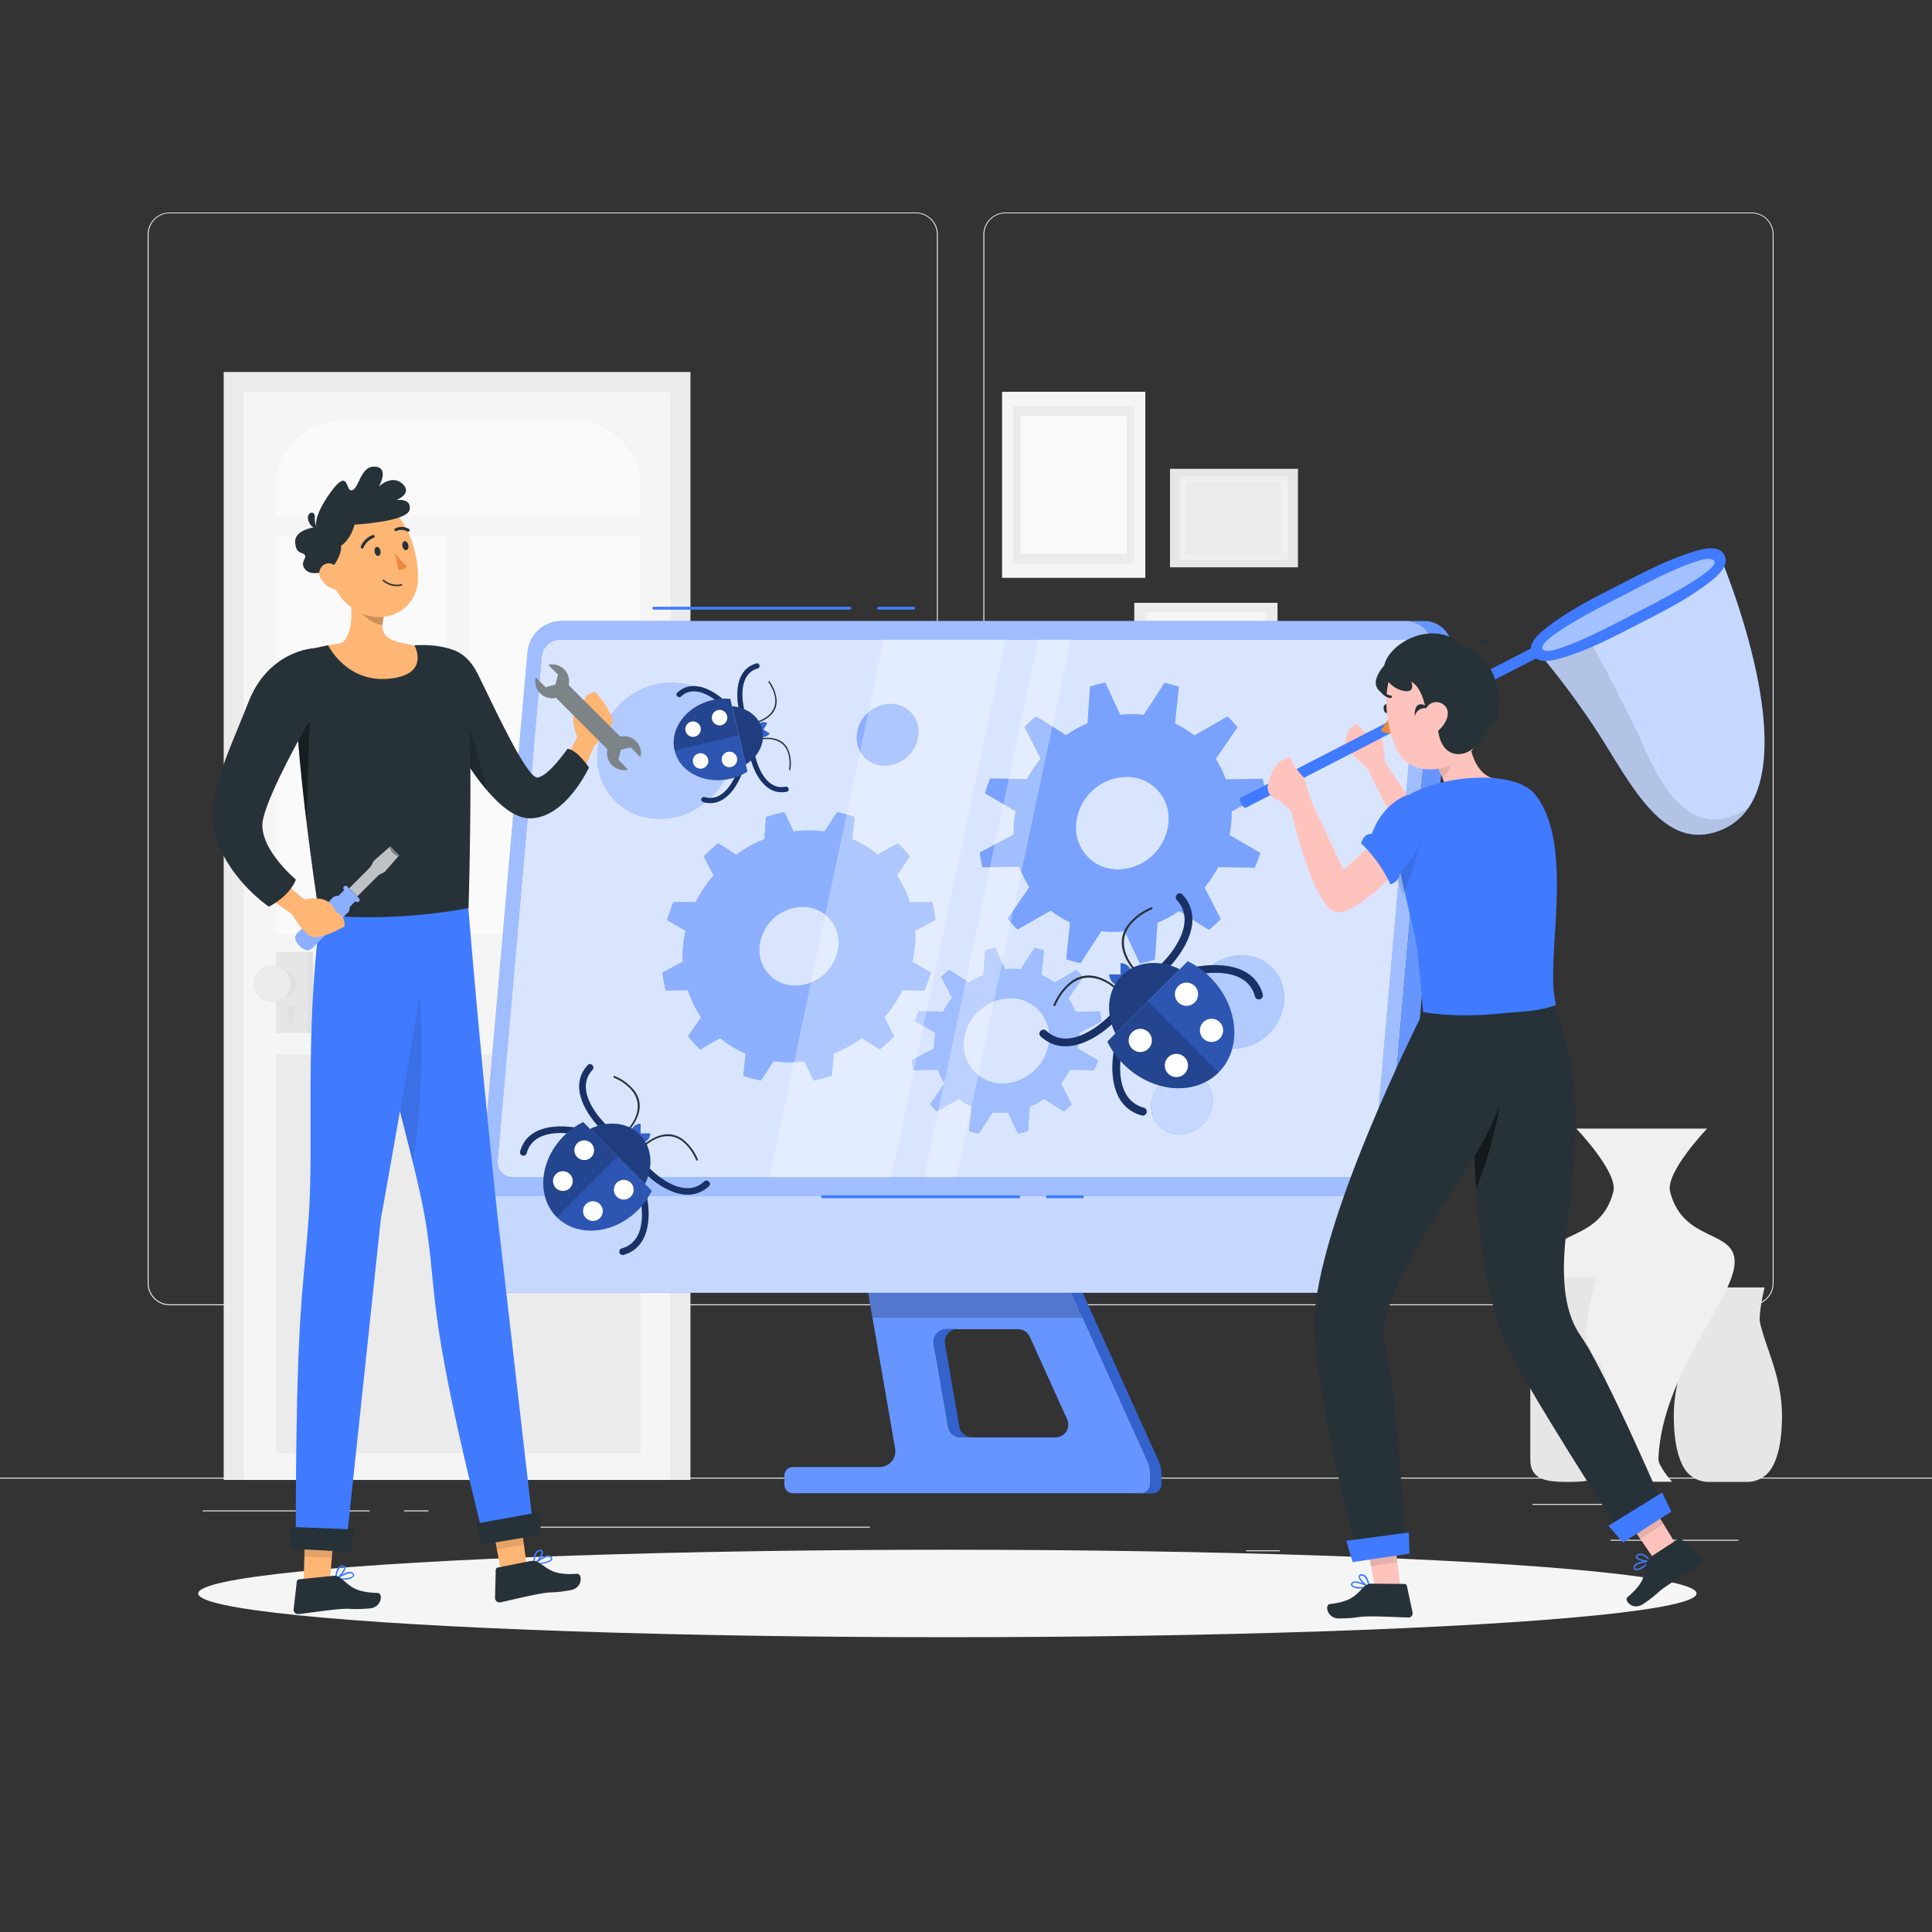 <svg xmlns="http://www.w3.org/2000/svg" viewBox="0 0 500 500"><rect x="0" y="0" width="500" height="500" fill="#333333" stroke="none"/><g id="freepik--background-complete--inject-20"><rect x="416.78" y="398.49" width="33.12" height="0.25" style="fill:#ebebeb"></rect><rect x="322.53" y="401.21" width="8.69" height="0.25" style="fill:#ebebeb"></rect><rect x="396.59" y="389.21" width="19.19" height="0.25" style="fill:#ebebeb"></rect><rect x="52.46" y="390.89" width="43.19" height="0.25" style="fill:#ebebeb"></rect><rect x="104.56" y="390.89" width="6.33" height="0.25" style="fill:#ebebeb"></rect><rect x="131.47" y="395.11" width="93.68" height="0.25" style="fill:#ebebeb"></rect><path d="M237,337.8H43.92a5.71,5.71,0,0,1-5.71-5.71V60.66A5.71,5.71,0,0,1,43.92,55H237a5.71,5.71,0,0,1,5.71,5.71V332.09A5.71,5.71,0,0,1,237,337.8ZM43.92,55.2a5.47,5.47,0,0,0-5.46,5.46V332.09a5.47,5.47,0,0,0,5.46,5.46H237a5.47,5.47,0,0,0,5.46-5.46V60.66A5.47,5.47,0,0,0,237,55.2Z" style="fill:#ebebeb"></path><path d="M453.31,337.8H260.21a5.72,5.72,0,0,1-5.71-5.71V60.66A5.72,5.72,0,0,1,260.21,55h193.1A5.71,5.71,0,0,1,459,60.66V332.09A5.71,5.71,0,0,1,453.31,337.8ZM260.21,55.2a5.47,5.47,0,0,0-5.46,5.46V332.09a5.47,5.47,0,0,0,5.46,5.46h193.1a5.47,5.47,0,0,0,5.46-5.46V60.66a5.47,5.47,0,0,0-5.46-5.46Z" style="fill:#ebebeb"></path><rect y="382.4" width="500" height="0.25" style="fill:#ebebeb"></rect><rect x="57.89" y="96.27" width="120.8" height="286.73" style="fill:#ebebeb"></rect><rect x="63.02" y="101.47" width="110.53" height="281.54" style="fill:#f5f5f5"></rect><rect x="71.39" y="138.61" width="44.31" height="103.11" style="fill:#fafafa"></rect><rect x="121.47" y="138.61" width="44.31" height="103.11" style="fill:#fafafa"></rect><rect x="71.39" y="272.9" width="94.39" height="103.11" style="fill:#ebebeb"></rect><path d="M88.67,108.94H148.5a17.28,17.28,0,0,1,17.28,17.28v7.05a0,0,0,0,1,0,0H71.39a0,0,0,0,1,0,0v-7.05A17.28,17.28,0,0,1,88.67,108.94Z" style="fill:#fafafa"></path><rect x="71.39" y="246.36" width="8.06" height="21" style="fill:#e6e6e6"></rect><rect x="79.44" y="246.36" width="1.58" height="21" transform="translate(160.47 513.72) rotate(180)" style="fill:#e0e0e0"></rect><path d="M76.78,254.61a3.4,3.4,0,1,1-3.4-3.4A3.4,3.4,0,0,1,76.78,254.61Z" style="fill:#e0e0e0"></path><rect x="74.38" y="260.48" width="1.75" height="4.25" style="fill:#e0e0e0"></rect><circle cx="70.39" cy="254.61" r="4.75" style="fill:#ebebeb"></circle><rect x="259.34" y="101.39" width="37.07" height="48.15" style="fill:#f5f5f5"></rect><rect x="262.19" y="105.09" width="31.36" height="40.75" style="fill:#ebebeb"></rect><rect x="264.15" y="107.64" width="27.44" height="35.65" style="fill:#fafafa"></rect><rect x="293.55" y="156.01" width="37.07" height="31.59" style="fill:#ebebeb"></rect><rect x="296.41" y="158.44" width="31.36" height="26.73" style="fill:#f5f5f5"></rect><rect x="298.37" y="160.11" width="27.44" height="23.39" style="fill:#fafafa"></rect><rect x="306.61" y="117.52" width="25.49" height="33.12" transform="translate(453.43 -185.28) rotate(90)" style="fill:#e6e6e6"></rect><rect x="308.57" y="120.06" width="21.57" height="28.02" transform="translate(453.43 -185.28) rotate(90)" style="fill:#f0f0f0"></rect><rect x="309.92" y="121.82" width="18.87" height="24.51" transform="translate(453.43 -185.28) rotate(90)" style="fill:#ebebeb"></rect><path d="M433.18,366.28c0,6.76,1.06,11.14,2.84,13.94a7.4,7.4,0,0,0,6.26,3.3h9.79a7.38,7.38,0,0,0,6.26-3.3c1.79-2.8,2.85-7.18,2.85-13.94,0-9.8-4.28-17.65-5.67-23.92-.51-2.26,1.17-9.18,1.17-9.18h-19s1.67,6.92,1.17,9.18C437.45,348.63,433.18,356.48,433.18,366.28Z" style="fill:#e6e6e6"></path><path d="M400.82,326.6c0-8.51,13.35-5,16.71-18.19,1.28-5-9.58-16.33-9.58-16.33H441.8s-10.86,11.33-9.58,16.33c3.36,13.21,16.71,9.68,16.71,18.19,0,9.38-18.83,28.9-19.74,50.88-.08,2,3.54,6,3.54,6H417s3.62-4.07,3.54-6C419.65,355.5,400.82,336,400.82,326.6Z" style="fill:#f0f0f0"></path><path d="M411.05,348.72c-2-4.13,2.1-18.2,2.1-18.2H398.48s4.07,14.07,2.1,18.2c-1.38,2.92-4.54,4.79-4.54,8.25v20.77c0,5.38,4.4,5.78,9.78,5.78s9.78-.4,9.78-5.78V357C415.6,353.51,412.44,351.64,411.05,348.72Z" style="fill:#e6e6e6"></path></g><g id="freepik--Shadow--inject-20"><ellipse id="freepik--path--inject-20" cx="245.18" cy="412.39" rx="193.89" ry="11.32" style="fill:#f5f5f5"></ellipse></g><g id="freepik--Device--inject-20"><path d="M296.9,378,275,329.45h-51.2l7.86,45.43a4.1,4.1,0,0,1-4,4.8H205.18a2.17,2.17,0,0,0-2.17,2.17v2.42a2.17,2.17,0,0,0,2.17,2.17h90.14a2.36,2.36,0,0,0,2.36-2.36v-2.51A8.78,8.78,0,0,0,296.9,378Zm-23.71-6H248.61a3.28,3.28,0,0,1-3.24-2.73l-3.71-21.43a3.29,3.29,0,0,1,3.25-3.85H263.5a3.3,3.3,0,0,1,3,1.93l9.69,21.43A3.3,3.3,0,0,1,273.19,372Z" style="fill:#407BFF"></path><path d="M296.9,378,275,329.45h-51.2l7.86,45.43a4.1,4.1,0,0,1-4,4.8H205.18a2.17,2.17,0,0,0-2.17,2.17v2.42a2.17,2.17,0,0,0,2.17,2.17h90.14a2.36,2.36,0,0,0,2.36-2.36v-2.51A8.78,8.78,0,0,0,296.9,378Zm-23.71-6H248.61a3.28,3.28,0,0,1-3.24-2.73l-3.71-21.43a3.29,3.29,0,0,1,3.25-3.85H263.5a3.3,3.3,0,0,1,3,1.93l9.69,21.43A3.3,3.3,0,0,1,273.19,372Z" style="fill:#fff;opacity:0.2"></path><path d="M247.8,343.94h-2.89a3.29,3.29,0,0,0-3.25,3.85l3.71,21.43a3.28,3.28,0,0,0,3.24,2.73h2.9a3.28,3.28,0,0,1-3.24-2.73l-3.71-21.43A3.29,3.29,0,0,1,247.8,343.94Z" style="fill:#407BFF"></path><path d="M299.8,378l-21.92-48.51H275L296.9,378a8.78,8.78,0,0,1,.78,3.61v2.51a2.36,2.36,0,0,1-2.36,2.36h2.9a2.36,2.36,0,0,0,2.36-2.36v-2.51A8.78,8.78,0,0,0,299.8,378Z" style="fill:#407BFF"></path><g style="opacity:0.2"><path d="M247.8,343.94h-2.89a3.29,3.29,0,0,0-3.25,3.85l3.71,21.43a3.28,3.28,0,0,0,3.24,2.73h2.9a3.28,3.28,0,0,1-3.24-2.73l-3.71-21.43A3.29,3.29,0,0,1,247.8,343.94Z"></path><path d="M299.8,378l-21.92-48.51H275L296.9,378a8.78,8.78,0,0,1,.78,3.61v2.51a2.36,2.36,0,0,1-2.36,2.36h2.9a2.36,2.36,0,0,0,2.36-2.36v-2.51A8.78,8.78,0,0,0,299.8,378Z"></path></g><polygon points="274.98 329.45 223.78 329.45 225.79 341.04 280.22 341.04 274.98 329.45" style="opacity:0.2"></polygon><path d="M348.43,334.54H130a7.19,7.19,0,0,1-7.28-8l13.8-157.84a8.89,8.89,0,0,1,8.69-8H363.64a7.19,7.19,0,0,1,7.28,8L357.11,326.55A8.88,8.88,0,0,1,348.43,334.54Z" style="fill:#407BFF"></path><path d="M348.43,334.54H130a7.19,7.19,0,0,1-7.28-8l13.8-157.84a8.89,8.89,0,0,1,8.69-8H363.64a7.19,7.19,0,0,1,7.28,8L357.11,326.55A8.88,8.88,0,0,1,348.43,334.54Z" style="fill:#fff;opacity:0.5"></path><path d="M124.2,309.49l-1.49,17.06a7.19,7.19,0,0,0,7.28,8H348.43a8.88,8.88,0,0,0,8.68-8l1.5-17.06Z" style="fill:#407BFF"></path><path d="M124.2,309.49l-1.49,17.06a7.19,7.19,0,0,0,7.28,8H348.43a8.88,8.88,0,0,0,8.68-8l1.5-17.06Z" style="fill:#fff;opacity:0.7"></path><path d="M350.9,304.66H132.75a3.9,3.9,0,0,1-3.95-4.33l11.41-130.45a4.82,4.82,0,0,1,4.71-4.33H363.07a3.9,3.9,0,0,1,3.95,4.33L355.61,300.33A4.82,4.82,0,0,1,350.9,304.66Z" style="fill:#407BFF"></path><path d="M350.9,304.66H132.75a3.9,3.9,0,0,1-3.95-4.33l11.41-130.45a4.82,4.82,0,0,1,4.71-4.33H363.07a3.9,3.9,0,0,1,3.95,4.33L355.61,300.33A4.82,4.82,0,0,1,350.9,304.66Z" style="fill:#fff;opacity:0.8"></path><path d="M368.47,160.73h-4.83a7.19,7.19,0,0,1,7.28,8L357.11,326.55a8.88,8.88,0,0,1-8.68,8h4.83a8.88,8.88,0,0,0,8.68-8l13.81-157.84A7.19,7.19,0,0,0,368.47,160.73Z" style="fill:#407BFF"></path><path d="M368.47,160.73h-4.83a7.19,7.19,0,0,1,7.28,8L357.11,326.55a8.88,8.88,0,0,1-8.68,8h4.83a8.88,8.88,0,0,0,8.68-8l13.81-157.84A7.19,7.19,0,0,0,368.47,160.73Z" style="fill:#fff;opacity:0.2"></path><path d="M236.77,244.89a30,30,0,0,0,.07-4l5.26-2.79a34.17,34.17,0,0,0-.84-4.68l-5.74.1a26.75,26.75,0,0,0-3.41-6.95l3.37-4.92a30.75,30.75,0,0,0-3.13-3.43l-5.17,2.95a26.8,26.8,0,0,0-6.6-4l.6-5.73a32.72,32.72,0,0,0-4.57-1.25l-3.23,5a29,29,0,0,0-4-.27,30,30,0,0,0-4,.27l-2.35-5a37,37,0,0,0-4.79,1.25l-.41,5.73a33.7,33.7,0,0,0-7.3,4l-4.66-2.95a41.75,41.75,0,0,0-3.73,3.43l2.52,4.92a33.52,33.52,0,0,0-4.63,6.95l-5.72-.1a38.23,38.23,0,0,0-1.66,4.68l4.77,2.79a31.29,31.29,0,0,0-.63,4,30.14,30.14,0,0,0-.08,4l-5.25,2.78a32.22,32.22,0,0,0,.84,4.68l5.74-.09a26.75,26.75,0,0,0,3.41,7l-3.38,4.91a30.92,30.92,0,0,0,3.14,3.43l5.17-2.94a26.74,26.74,0,0,0,6.59,4l-.59,5.73a32.72,32.72,0,0,0,4.57,1.25l3.23-5a30.45,30.45,0,0,0,4,.27,31.75,31.75,0,0,0,4-.27l2.35,5a37,37,0,0,0,4.79-1.25l.41-5.73a33.94,33.94,0,0,0,7.3-4l4.65,2.94a39.07,39.07,0,0,0,3.73-3.43l-2.51-4.91a33.52,33.52,0,0,0,4.63-7l5.72.09a37.08,37.08,0,0,0,1.66-4.68l-4.77-2.78A31.45,31.45,0,0,0,236.77,244.89Zm-30.89,10.2a9.19,9.19,0,0,1-9.31-10.2,11.36,11.36,0,0,1,11.09-10.2,9.2,9.2,0,0,1,9.31,10.2A11.35,11.35,0,0,1,205.88,255.09Z" style="fill:#407BFF"></path><path d="M236.77,244.89a30,30,0,0,0,.07-4l5.26-2.79a34.17,34.17,0,0,0-.84-4.68l-5.74.1a26.75,26.75,0,0,0-3.41-6.95l3.37-4.92a30.75,30.75,0,0,0-3.13-3.43l-5.17,2.95a26.8,26.8,0,0,0-6.6-4l.6-5.73a32.72,32.72,0,0,0-4.57-1.25l-3.23,5a29,29,0,0,0-4-.27,30,30,0,0,0-4,.27l-2.35-5a37,37,0,0,0-4.79,1.25l-.41,5.73a33.7,33.7,0,0,0-7.3,4l-4.66-2.95a41.75,41.75,0,0,0-3.73,3.43l2.52,4.92a33.52,33.52,0,0,0-4.63,6.95l-5.72-.1a38.23,38.23,0,0,0-1.66,4.68l4.77,2.79a31.29,31.29,0,0,0-.63,4,30.14,30.14,0,0,0-.08,4l-5.25,2.78a32.22,32.22,0,0,0,.84,4.68l5.74-.09a26.75,26.75,0,0,0,3.41,7l-3.38,4.91a30.92,30.92,0,0,0,3.14,3.43l5.17-2.94a26.74,26.74,0,0,0,6.59,4l-.59,5.73a32.72,32.72,0,0,0,4.57,1.25l3.23-5a30.45,30.45,0,0,0,4,.27,31.75,31.75,0,0,0,4-.27l2.35,5a37,37,0,0,0,4.79-1.25l.41-5.73a33.94,33.94,0,0,0,7.3-4l4.65,2.94a39.07,39.07,0,0,0,3.73-3.43l-2.51-4.91a33.52,33.52,0,0,0,4.63-7l5.72.09a37.08,37.08,0,0,0,1.66-4.68l-4.77-2.78A31.45,31.45,0,0,0,236.77,244.89Zm-30.89,10.2a9.19,9.19,0,0,1-9.31-10.2,11.36,11.36,0,0,1,11.09-10.2,9.2,9.2,0,0,1,9.31,10.2A11.35,11.35,0,0,1,205.88,255.09Z" style="fill:#fff;opacity:0.4"></path><path d="M318.63,213a28.51,28.51,0,0,0,.1-3l8.74-4.63a36.45,36.45,0,0,0-.69-3.83l-9.55.16a25,25,0,0,0-2.6-5.29l5.62-8.18a33.84,33.84,0,0,0-2.56-2.8l-8.6,4.9a25.33,25.33,0,0,0-5-3.06l1-9.53a34.85,34.85,0,0,0-3.74-1L296,185a27.59,27.59,0,0,0-3-.17,28.43,28.43,0,0,0-3.07.17l-3.9-8.33a39.35,39.35,0,0,0-3.91,1l-.68,9.53a31.64,31.64,0,0,0-5.56,3.06l-7.75-4.9c-1.06.89-2.07,1.82-3,2.8l4.18,8.18a32.43,32.43,0,0,0-3.52,5.29l-9.52-.16c-.51,1.25-1,2.52-1.36,3.83l7.93,4.63a30.66,30.66,0,0,0-.43,3,28.78,28.78,0,0,0-.1,3.06l-8.74,4.63a33.86,33.86,0,0,0,.69,3.82l9.54-.15a25.49,25.49,0,0,0,2.6,5.29l-5.62,8.17a34.12,34.12,0,0,0,2.56,2.81l8.6-4.91a24.94,24.94,0,0,0,5,3.06l-1,9.53a32.53,32.53,0,0,0,3.73,1L285,241a27.73,27.73,0,0,0,3,.17,28.28,28.28,0,0,0,3.07-.17l3.91,8.34a37.46,37.46,0,0,0,3.91-1l.68-9.53a31.35,31.35,0,0,0,5.56-3.06l7.74,4.91c1.06-.89,2.08-1.82,3.05-2.81l-4.19-8.17a31.19,31.19,0,0,0,3.52-5.29l9.52.15a38.46,38.46,0,0,0,1.36-3.82l-7.93-4.63A27.83,27.83,0,0,0,318.63,213ZM289.41,225A10.76,10.76,0,0,1,278.52,213a13.29,13.29,0,0,1,13-11.94A10.77,10.77,0,0,1,302.4,213,13.29,13.29,0,0,1,289.41,225Z" style="fill:#407BFF"></path><path d="M318.63,213a28.51,28.51,0,0,0,.1-3l8.74-4.63a36.45,36.45,0,0,0-.69-3.83l-9.55.16a25,25,0,0,0-2.6-5.29l5.62-8.18a33.84,33.84,0,0,0-2.56-2.8l-8.6,4.9a25.33,25.33,0,0,0-5-3.06l1-9.53a34.85,34.85,0,0,0-3.74-1L296,185a27.59,27.59,0,0,0-3-.17,28.43,28.43,0,0,0-3.07.17l-3.9-8.33a39.35,39.35,0,0,0-3.91,1l-.68,9.53a31.64,31.64,0,0,0-5.56,3.06l-7.75-4.9c-1.06.89-2.07,1.82-3,2.8l4.18,8.18a32.43,32.43,0,0,0-3.52,5.29l-9.52-.16c-.51,1.25-1,2.52-1.36,3.83l7.93,4.63a30.66,30.66,0,0,0-.43,3,28.78,28.78,0,0,0-.1,3.06l-8.74,4.63a33.86,33.86,0,0,0,.69,3.82l9.54-.15a25.49,25.49,0,0,0,2.6,5.29l-5.62,8.17a34.12,34.12,0,0,0,2.56,2.81l8.6-4.91a24.94,24.94,0,0,0,5,3.06l-1,9.53a32.53,32.53,0,0,0,3.73,1L285,241a27.73,27.73,0,0,0,3,.17,28.28,28.28,0,0,0,3.07-.17l3.91,8.34a37.46,37.46,0,0,0,3.91-1l.68-9.53a31.35,31.35,0,0,0,5.56-3.06l7.74,4.91c1.06-.89,2.08-1.82,3.05-2.81l-4.19-8.17a31.19,31.19,0,0,0,3.52-5.29l9.52.15a38.46,38.46,0,0,0,1.36-3.82l-7.93-4.63A27.83,27.83,0,0,0,318.63,213ZM289.41,225A10.76,10.76,0,0,1,278.52,213a13.29,13.29,0,0,1,13-11.94A10.77,10.77,0,0,1,302.4,213,13.29,13.29,0,0,1,289.41,225Z" style="fill:#fff;opacity:0.3"></path><path d="M279.2,269.37a20,20,0,0,0,.07-2l5.81-3.08c-.11-.86-.27-1.71-.46-2.54l-6.34.11a17.44,17.44,0,0,0-1.73-3.52l3.73-5.43a21.28,21.28,0,0,0-1.7-1.86l-5.71,3.25a17.11,17.11,0,0,0-3.34-2l.66-6.33a22.66,22.66,0,0,0-2.48-.68l-3.56,5.54a16.86,16.86,0,0,0-2-.11,17.2,17.2,0,0,0-2,.11l-2.59-5.54a25.45,25.45,0,0,0-2.6.68l-.45,6.33a21.43,21.43,0,0,0-3.7,2L245.61,251c-.71.59-1.38,1.21-2,1.86l2.78,5.43a21.26,21.26,0,0,0-2.33,3.52l-6.33-.11c-.34.83-.64,1.68-.9,2.54l5.27,3.08a19.07,19.07,0,0,0-.29,2,19.77,19.77,0,0,0-.07,2l-5.81,3.07a25.36,25.36,0,0,0,.46,2.54l6.35-.1a16.89,16.89,0,0,0,1.72,3.52l-3.73,5.43a23,23,0,0,0,1.7,1.86l5.71-3.26a16.64,16.64,0,0,0,3.34,2l-.66,6.34c.81.26,1.63.49,2.48.68l3.56-5.54a19.23,19.23,0,0,0,2,.11,19.61,19.61,0,0,0,2-.11l2.6,5.54c.88-.19,1.74-.42,2.6-.68l.44-6.34a20.77,20.77,0,0,0,3.7-2l5.14,3.26c.71-.59,1.38-1.21,2-1.86l-2.78-5.43a21.31,21.31,0,0,0,2.34-3.52l6.32.1a23.86,23.86,0,0,0,.9-2.54l-5.27-3.07A19.84,19.84,0,0,0,279.2,269.37Zm-19.68,11.06a10,10,0,0,1-10.09-11.06,12.32,12.32,0,0,1,12-11.06,10,10,0,0,1,10.09,11.06A12.32,12.32,0,0,1,259.52,280.43Z" style="fill:#407BFF"></path><path d="M279.2,269.37a20,20,0,0,0,.07-2l5.81-3.08c-.11-.86-.27-1.71-.46-2.54l-6.34.11a17.44,17.44,0,0,0-1.73-3.52l3.73-5.43a21.28,21.28,0,0,0-1.7-1.86l-5.71,3.25a17.11,17.11,0,0,0-3.34-2l.66-6.33a22.66,22.66,0,0,0-2.48-.68l-3.56,5.54a16.86,16.86,0,0,0-2-.11,17.2,17.2,0,0,0-2,.11l-2.59-5.54a25.45,25.45,0,0,0-2.6.68l-.45,6.33a21.43,21.43,0,0,0-3.7,2L245.61,251c-.71.59-1.38,1.21-2,1.86l2.78,5.43a21.26,21.26,0,0,0-2.33,3.52l-6.33-.11c-.34.83-.64,1.68-.9,2.54l5.27,3.08a19.07,19.07,0,0,0-.29,2,19.77,19.77,0,0,0-.07,2l-5.81,3.07a25.36,25.36,0,0,0,.46,2.54l6.35-.1a16.89,16.89,0,0,0,1.72,3.52l-3.73,5.43a23,23,0,0,0,1.7,1.86l5.71-3.26a16.64,16.64,0,0,0,3.34,2l-.66,6.34c.81.26,1.63.49,2.48.68l3.56-5.54a19.23,19.23,0,0,0,2,.11,19.61,19.61,0,0,0,2-.11l2.6,5.54c.88-.19,1.74-.42,2.6-.68l.44-6.34a20.77,20.77,0,0,0,3.7-2l5.14,3.26c.71-.59,1.38-1.21,2-1.86l-2.78-5.43a21.31,21.31,0,0,0,2.34-3.52l6.32.1a23.86,23.86,0,0,0,.9-2.54l-5.27-3.07A19.84,19.84,0,0,0,279.2,269.37Zm-19.68,11.06a10,10,0,0,1-10.09-11.06,12.32,12.32,0,0,1,12-11.06,10,10,0,0,1,10.09,11.06A12.32,12.32,0,0,1,259.52,280.43Z" style="fill:#fff;opacity:0.5"></path><path d="M237.67,190.16a8.85,8.85,0,0,1-8.65,8,7.17,7.17,0,0,1-7.26-8,8.85,8.85,0,0,1,8.65-8A7.17,7.17,0,0,1,237.67,190.16Z" style="fill:#407BFF"></path><path d="M237.67,190.16a8.85,8.85,0,0,1-8.65,8,7.17,7.17,0,0,1-7.26-8,8.85,8.85,0,0,1,8.65-8A7.17,7.17,0,0,1,237.67,190.16Z" style="fill:#fff;opacity:0.4"></path><path d="M313.85,285.56a8.87,8.87,0,0,1-8.66,8,7.18,7.18,0,0,1-7.26-8,8.85,8.85,0,0,1,8.65-8A7.18,7.18,0,0,1,313.85,285.56Z" style="fill:#407BFF"></path><path d="M313.85,285.56a8.87,8.87,0,0,1-8.66,8,7.18,7.18,0,0,1-7.26-8,8.85,8.85,0,0,1,8.65-8A7.18,7.18,0,0,1,313.85,285.56Z" style="fill:#fff;opacity:0.7"></path><ellipse cx="320.26" cy="259.31" rx="12.61" ry="11.56" transform="translate(-90.4 293.45) rotate(-43.75)" style="fill:#407BFF"></ellipse><ellipse cx="320.26" cy="259.31" rx="12.61" ry="11.56" transform="translate(-90.4 293.45) rotate(-43.75)" style="fill:#fff;opacity:0.6"></ellipse><ellipse cx="172.25" cy="194.31" rx="18.39" ry="16.85" transform="translate(-86.54 173.05) rotate(-43.75)" style="fill:#407BFF"></ellipse><ellipse cx="172.25" cy="194.31" rx="18.39" ry="16.85" transform="translate(-86.54 173.05) rotate(-43.75)" style="fill:#fff;opacity:0.6"></ellipse><g style="opacity:0.3"><polygon points="277.12 165.55 268.73 165.55 239.16 304.67 247.55 304.67 277.12 165.55" style="fill:#fff"></polygon><polygon points="230.68 304.67 260.25 165.55 228.73 165.55 199.16 304.67 230.68 304.67" style="fill:#fff"></polygon></g><path d="M169.17,157.77H220a.38.38,0,0,0,0-.75H169.17a.38.38,0,0,0,0,.75Z" style="fill:#407BFF"></path><path d="M227.34,157.77h9.18a.38.38,0,0,0,0-.75h-9.18a.38.38,0,0,0,0,.75Z" style="fill:#407BFF"></path><path d="M212.83,310.1H263.7a.38.38,0,0,0,0-.75H212.83a.38.38,0,0,0,0,.75Z" style="fill:#407BFF"></path><path d="M271,310.1h9.18a.38.38,0,0,0,0-.75H271a.38.38,0,0,0,0,.75Z" style="fill:#407BFF"></path></g><g id="freepik--Bugs--inject-20"><path d="M287.09,252.19a2.91,2.91,0,1,0,2.91-2.92v2.92Z" style="fill:#407BFF"></path><path d="M287.09,252.19a2.91,2.91,0,1,0,2.91-2.92v2.92Z" style="opacity:0.2"></path><path d="M287.94,262.08c-4.07,4.3-11.79,9.71-17.19,4.67-.95-.88-2.39.55-1.44,1.44,6.35,5.91,15.14.52,20.06-4.68.9-.94-.53-2.38-1.43-1.43Z" style="fill:#407BFF"></path><g style="opacity:0.6"><path d="M287.94,262.08c-4.07,4.3-11.79,9.71-17.19,4.67-.95-.88-2.39.55-1.44,1.44,6.35,5.91,15.14.52,20.06-4.68.9-.94-.53-2.38-1.43-1.43Z"></path></g><path d="M301.33,251.55c5.2-4.92,10.58-13.71,4.67-20.05-.89-1-2.32.48-1.43,1.43,5,5.4-.38,13.12-4.67,17.19-.95.9.48,2.33,1.43,1.43Z" style="fill:#407BFF"></path><g style="opacity:0.6"><path d="M301.33,251.55c5.2-4.92,10.58-13.71,4.67-20.05-.89-1-2.32.48-1.43,1.43,5,5.4-.38,13.12-4.67,17.19-.95.9.48,2.33,1.43,1.43Z"></path></g><path d="M288.82,269.17c-1.79,6.95-1.71,17.2,6.66,19.5a1,1,0,0,0,.51-2c-7.14-2-6.7-11.24-5.21-17a1,1,0,0,0-2-.51Z" style="fill:#407BFF"></path><g style="opacity:0.6"><path d="M288.82,269.17c-1.79,6.95-1.71,17.2,6.66,19.5a1,1,0,0,0,.51-2c-7.14-2-6.7-11.24-5.21-17a1,1,0,0,0-2-.51Z"></path></g><path d="M307.8,252.66c5.79-1.49,15.07-1.93,17,5.21a1,1,0,0,0,2-.51c-2.3-8.36-12.55-8.44-19.5-6.66a1,1,0,0,0,.51,2Z" style="fill:#407BFF"></path><g style="opacity:0.6"><path d="M307.8,252.66c5.79-1.49,15.07-1.93,17,5.21a1,1,0,0,0,2-.51c-2.3-8.36-12.55-8.44-19.5-6.66a1,1,0,0,0,.51,2Z"></path></g><path d="M286.59,269.57a22.05,22.05,0,0,0,4.19,5.83c7.38,7.38,18.39,8.34,24.58,2.15s5.24-17.2-2.14-24.59a22.21,22.21,0,0,0-5.83-4.19Z" style="fill:#407BFF"></path><path d="M286.59,269.57a22.05,22.05,0,0,0,4.19,5.83c7.38,7.38,18.39,8.34,24.58,2.15s5.24-17.2-2.14-24.59a22.21,22.21,0,0,0-5.83-4.19Z" style="opacity:0.3"></path><path d="M288.67,267.49l16.64-16.64c-5.25-2.59-11.24-2.13-15,1.64S286.08,262.24,288.67,267.49Z" style="fill:#407BFF"></path><path d="M288.67,267.49l16.64-16.64c-5.25-2.59-11.24-2.13-15,1.64S286.08,262.24,288.67,267.49Z" style="opacity:0.5"></path><path d="M286.59,269.57a22.05,22.05,0,0,0,4.19,5.83c7.38,7.38,18.39,8.34,24.58,2.15L297,259.17Z" style="opacity:0.2"></path><path d="M273.14,260.25a14.67,14.67,0,0,1,3.2-4.82c3.6-3.57,8-2.86,11.75.07.25.2.61-.15.36-.35-3.46-2.67-7.61-3.92-11.35-1.07a14.7,14.7,0,0,0-4.45,6c-.13.3.37.43.49.13Z" style="fill:#263238"></path><path d="M297.94,234.83a14.63,14.63,0,0,0-6,4.46c-2.85,3.74-1.61,7.88,1.06,11.34.2.26.56-.1.36-.36-2.92-3.78-3.65-8.16-.08-11.74a14.91,14.91,0,0,1,4.82-3.21c.3-.12.18-.61-.12-.49Z" style="fill:#263238"></path><path d="M297.21,267.13a3,3,0,1,1-4.22,0A3,3,0,0,1,297.21,267.13Z" style="fill:#fff"></path><path d="M309.17,255.17a3,3,0,1,1-4.22,0A3,3,0,0,1,309.17,255.17Z" style="fill:#fff"></path><path d="M306.56,273.61a3,3,0,1,1-4.22,0A3,3,0,0,1,306.56,273.61Z" style="fill:#fff"></path><path d="M315.65,264.52a3,3,0,1,1-4.22,0A3,3,0,0,1,315.65,264.52Z" style="fill:#fff"></path><path d="M165.79,290.83a2.49,2.49,0,1,0,2.48,2.49h-2.48Z" style="fill:#407BFF"></path><path d="M165.79,290.83a2.49,2.49,0,1,0,2.48,2.49h-2.48Z" style="opacity:0.2"></path><path d="M157.33,291.56c-3.67-3.48-8.29-10.07-4-14.69.76-.81-.46-2-1.23-1.22-5.05,5.42-.44,12.92,4,17.13.8.77,2-.45,1.22-1.22Z" style="fill:#407BFF"></path><g style="opacity:0.6"><path d="M157.33,291.56c-3.67-3.48-8.29-10.07-4-14.69.76-.81-.46-2-1.23-1.22-5.05,5.42-.44,12.92,4,17.13.8.77,2-.45,1.22-1.22Z"></path></g><path d="M166.33,303c4.2,4.44,11.71,9,17.13,4,.82-.76-.41-2-1.22-1.22-4.62,4.3-11.21-.32-14.69-4-.77-.81-2,.41-1.22,1.22Z" style="fill:#407BFF"></path><g style="opacity:0.6"><path d="M166.33,303c4.2,4.44,11.71,9,17.13,4,.82-.76-.41-2-1.22-1.22-4.62,4.3-11.21-.32-14.69-4-.77-.81-2,.41-1.22,1.22Z"></path></g><path d="M151.28,292.31c-5.94-1.52-14.71-1.46-16.66,5.69a.86.86,0,0,0,1.67.44c1.67-6.1,9.6-5.72,14.55-4.46a.86.86,0,0,0,.44-1.67Z" style="fill:#407BFF"></path><g style="opacity:0.6"><path d="M151.28,292.31c-5.94-1.52-14.71-1.46-16.66,5.69a.86.86,0,0,0,1.67.44c1.67-6.1,9.6-5.72,14.55-4.46a.86.86,0,0,0,.44-1.67Z"></path></g><path d="M165.38,308.53c1.27,4.94,1.65,12.87-4.45,14.55a.86.86,0,0,0,.44,1.67c7.14-2,7.21-10.72,5.69-16.66a.87.87,0,0,0-1.68.44Z" style="fill:#407BFF"></path><g style="opacity:0.6"><path d="M165.38,308.53c1.27,4.94,1.65,12.87-4.45,14.55a.86.86,0,0,0,.44,1.67c7.14-2,7.21-10.72,5.69-16.66a.87.87,0,0,0-1.68.44Z"></path></g><path d="M150.93,290.4a19,19,0,0,0-5,3.59c-6.3,6.3-7.13,15.71-1.83,21s14.69,4.47,21-1.83a18.62,18.62,0,0,0,3.58-5Z" style="fill:#407BFF"></path><path d="M150.93,290.4a19,19,0,0,0-5,3.59c-6.3,6.3-7.13,15.71-1.83,21s14.69,4.47,21-1.83a18.62,18.62,0,0,0,3.58-5Z" style="opacity:0.3"></path><path d="M152.71,292.18l14.22,14.22c2.21-4.49,1.82-9.6-1.4-12.82S157.2,290,152.71,292.18Z" style="fill:#407BFF"></path><path d="M152.71,292.18l14.22,14.22c2.21-4.49,1.82-9.6-1.4-12.82S157.2,290,152.71,292.18Z" style="opacity:0.5"></path><path d="M150.93,290.4a19,19,0,0,0-5,3.59c-6.3,6.3-7.13,15.71-1.83,21l15.7-15.7Z" style="opacity:0.2"></path><path d="M158.9,278.91a12.59,12.59,0,0,1,4.12,2.74c3,3.07,2.43,6.79-.07,10-.17.21.14.52.31.3,2.28-2.95,3.34-6.49.91-9.69a12.67,12.67,0,0,0-5.16-3.81c-.26-.1-.37.32-.11.42Z" style="fill:#263238"></path><path d="M180.62,300.1a12.61,12.61,0,0,0-3.81-5.16c-3.2-2.43-6.74-1.37-9.69.91-.22.17.08.48.3.31,3.24-2.5,7-3.12,10-.07a12.86,12.86,0,0,1,2.74,4.12c.1.26.52.15.42-.11Z" style="fill:#263238"></path><path d="M153,299.48a2.55,2.55,0,1,1,0-3.61A2.57,2.57,0,0,1,153,299.48Z" style="fill:#fff"></path><path d="M163.23,309.7a2.55,2.55,0,1,1,0-3.61A2.55,2.55,0,0,1,163.23,309.7Z" style="fill:#fff"></path><path d="M147.48,307.46a2.55,2.55,0,1,1,0-3.6A2.55,2.55,0,0,1,147.48,307.46Z" style="fill:#fff"></path><path d="M155.25,315.24a2.55,2.55,0,1,1,0-3.61A2.57,2.57,0,0,1,155.25,315.24Z" style="fill:#fff"></path><path d="M198.57,187.17a1.91,1.91,0,1,0,.62,2.64l-1.62-1Z" style="fill:#407BFF"></path><path d="M198.57,187.17a1.91,1.91,0,1,0,.62,2.64l-1.62-1Z" style="opacity:0.2"></path><path d="M192.75,184.23c-1-3.76-1.35-9.95,3.33-11.23.82-.23.52-1.52-.31-1.3-5.49,1.51-5.52,8.28-4.32,12.83.22.83,1.52.53,1.3-.3Z" style="fill:#407BFF"></path><g style="opacity:0.6"><path d="M192.75,184.23c-1-3.76-1.35-9.95,3.33-11.23.82-.23.52-1.52-.31-1.3-5.49,1.51-5.52,8.28-4.32,12.83.22.83,1.52.53,1.3-.3Z"></path></g><path d="M194,195.35c1,4.61,4,10.66,9.6,9.55.84-.17.53-1.47-.3-1.3-4.77,1-7.21-4.75-8-8.56-.17-.84-1.47-.53-1.3.31Z" style="fill:#407BFF"></path><g style="opacity:0.6"><path d="M194,195.35c1,4.61,4,10.66,9.6,9.55.84-.17.53-1.47-.3-1.3-4.77,1-7.21-4.75-8-8.56-.17-.84-1.47-.53-1.3.31Z"></path></g><path d="M188.48,182.27c-3.27-3.4-9-6.9-13.2-3-.62.58.29,1.55.92,1,3.56-3.31,8.6.14,11.32,3,.59.61,1.56-.3,1-.92Z" style="fill:#407BFF"></path><g style="opacity:0.6"><path d="M188.48,182.27c-3.27-3.4-9-6.9-13.2-3-.62.58.29,1.55.92,1,3.56-3.31,8.6.14,11.32,3,.59.61,1.56-.3,1-.92Z"></path></g><path d="M191.15,198.58c-1.17,3.75-4.13,9.09-8.8,7.72a.66.66,0,0,0-.39,1.27c5.47,1.61,9.06-4.09,10.46-8.6a.66.66,0,0,0-1.27-.39Z" style="fill:#407BFF"></path><g style="opacity:0.6"><path d="M191.15,198.58c-1.17,3.75-4.13,9.09-8.8,7.72a.66.66,0,0,0-.39,1.27c5.47,1.61,9.06-4.09,10.46-8.6a.66.66,0,0,0-1.27-.39Z"></path></g><path d="M189,180.88a14.61,14.61,0,0,0-4.71.33c-6.68,1.57-11,7.39-9.7,13s7.81,8.87,14.49,7.3a14.75,14.75,0,0,0,4.36-1.81Z" style="fill:#407BFF"></path><path d="M189,180.88a14.61,14.61,0,0,0-4.71.33c-6.68,1.57-11,7.39-9.7,13s7.81,8.87,14.49,7.3a14.75,14.75,0,0,0,4.36-1.81Z" style="opacity:0.3"></path><path d="M189.47,182.76,193,197.82c3.26-2,5.08-5.55,4.27-9S193.3,183.13,189.47,182.76Z" style="fill:#407BFF"></path><path d="M189.47,182.76,193,197.82c3.26-2,5.08-5.55,4.27-9S193.3,183.13,189.47,182.76Z" style="opacity:0.5"></path><path d="M189,180.88a14.61,14.61,0,0,0-4.71.33c-6.68,1.57-11,7.39-9.7,13l16.63-3.92Z" style="opacity:0.2"></path><path d="M198.89,176.58a9.73,9.73,0,0,1,1.59,3.46c.75,3.25-1.16,5.43-4.11,6.54-.19.08-.12.4.08.33,2.69-1,4.82-2.9,4.52-6a9.63,9.63,0,0,0-1.84-4.58c-.12-.17-.36.06-.24.23Z" style="fill:#263238"></path><path d="M204.53,199.23a9.64,9.64,0,0,0-.41-4.91c-1.1-2.89-3.85-3.62-6.71-3.33-.21,0-.13.35.08.33,3.13-.33,5.82.77,6.59,4a9.77,9.77,0,0,1,.13,3.81c0,.21.28.3.32.09Z" style="fill:#263238"></path><path d="M186.72,187.66a2,2,0,1,1,1.46-2.36A2,2,0,0,1,186.72,187.66Z" style="fill:#fff"></path><path d="M189.27,198.48a2,2,0,1,1,1.46-2.36A2,2,0,0,1,189.27,198.48Z" style="fill:#fff"></path><path d="M179.87,190.64a2,2,0,1,1,1.45-2.35A2,2,0,0,1,179.87,190.64Z" style="fill:#fff"></path><path d="M181.81,198.87a2,2,0,1,1,1.45-2.36A2,2,0,0,1,181.81,198.87Z" style="fill:#fff"></path></g><g id="freepik--character-2--inject-20"><path d="M381.28,263.14s-3.21,64.38,10.23,88.33c11.87,21.14,28.85,46.7,28.85,46.7l10.82-6.77s-15.42-36.09-22.08-45.65c-3.91-5.6-5.4-13.91-3.61-28.11,2.4-19,5-40.49-4.47-59.81Z" style="fill:#263238"></path><path d="M388.67,274.74s1.46,12.59-6.61,32.76c-.63-9.56-.79-18.78-.78-25.85l.11-.22Z" style="opacity:0.5"></path><polygon points="429.43 392.63 435.98 403.38 430.06 406.38 423.6 396.95 429.43 392.63" style="fill:#ffc3bd"></polygon><path d="M425.42,405.61a3.28,3.28,0,0,1-2.21.74.7.7,0,0,1-.42-.67A1,1,0,0,1,423,405c.88-1,4-1.17,4.09-1.18a.19.19,0,0,1,.18.11.2.2,0,0,1,0,.21A13.65,13.65,0,0,1,425.42,405.61Zm-1.83-.59a1.49,1.49,0,0,0-.27.23.51.51,0,0,0-.16.41c0,.26.11.33.19.35.57.22,2.19-.82,3.29-1.75A8.46,8.46,0,0,0,423.59,405Z" style="fill:#407BFF"></path><path d="M427.24,404.16l-.07,0c-1,.16-3.43-.23-3.77-1-.1-.19-.1-.49.29-.8a1.33,1.33,0,0,1,1-.29c1.25.14,2.55,1.76,2.61,1.83a.19.19,0,0,1,0,.19A.18.18,0,0,1,427.24,404.16ZM424,402.58l-.09.05c-.26.2-.21.32-.19.37.24.46,2,.89,3.06.85a4.24,4.24,0,0,0-2.13-1.42.93.93,0,0,0-.65.15Z" style="fill:#407BFF"></path><path d="M427.34,402.82l7-4.56a.68.68,0,0,1,.84.08l5,4.88a1.12,1.12,0,0,1,0,1.59L440,405c-2.56,1.6-4.89,2.92-8,5-3.71,2.42-2.48,2.25-6.8,5.15-2.61,1.75-5-.93-4-1.8,4.69-4,4.21-5.85,5-9A2.69,2.69,0,0,1,427.34,402.82Z" style="fill:#263238"></path><polygon points="427.96 390.47 430.42 394.5 424.58 398.17 422.43 395.04 427.96 390.47" style="opacity:0.1"></polygon><polygon points="430.15 386.27 432.55 391.21 420 399.22 416.27 394.86 430.15 386.27" style="fill:#407BFF"></polygon><path d="M368.78,261s-30.51,59.75-28.56,84.41,11.23,57,11.23,57l12.13-1.84s-1.22-34.17-5.22-53.2c-1.42-6.77,4.9-19.48,12.42-31.28,10.06-15.78,24.46-33.83,19.85-55.08Z" style="fill:#263238"></path><polygon points="360.8 397.7 362.39 410.19 355.76 410.51 353.71 399.27 360.8 397.7" style="fill:#ffc3bd"></polygon><path d="M352,411.11a3.24,3.24,0,0,1-2.25-.6.69.69,0,0,1,0-.79,1,1,0,0,1,.58-.42c1.28-.34,3.94,1.21,4.06,1.28a.18.18,0,0,1,.08.19.19.19,0,0,1-.15.15A13.12,13.12,0,0,1,352,411.11Zm-1.21-1.5a1.32,1.32,0,0,0-.34,0,.49.49,0,0,0-.36.26c-.14.22-.09.33,0,.39.35.5,2.28.53,3.71.37A8.33,8.33,0,0,0,350.75,409.61Z" style="fill:#407BFF"></path><path d="M354.28,410.91h-.08c-.91-.42-2.74-2.09-2.57-3,0-.2.18-.45.68-.5a1.33,1.33,0,0,1,1,.32c1,.81,1.15,2.88,1.16,3a.17.17,0,0,1-.08.17A.13.13,0,0,1,354.28,410.91Zm-1.85-3.11h-.11c-.32,0-.34.15-.36.2,0,.52,1.15,1.83,2.09,2.4a4.21,4.21,0,0,0-1-2.36.89.89,0,0,0-.62-.23Z" style="fill:#407BFF"></path><path d="M355.1,409.85l8.36.07a.68.68,0,0,1,.65.54l1.45,6.81a1.11,1.11,0,0,1-.85,1.34l-.23,0c-3-.08-5.7-.26-9.45-.29-4.43,0-3.31.5-8.52.53-3.14,0-3.68-3.56-2.35-3.72,6.1-.71,6.75-2.55,9.11-4.71A2.76,2.76,0,0,1,355.1,409.85Z" style="fill:#263238"></path><polygon points="361.05 399.67 361.64 404.35 354.81 405.31 354.13 401.58 361.05 399.67" style="opacity:0.1"></polygon><polygon points="364.6 396.6 364.77 402.09 350.04 404.27 348.42 398.77 364.6 396.6" style="fill:#407BFF"></polygon><path d="M365.87,208.23l-7.51-11s-.06-5.67-1.45-7.39-2.67-.23-3.52-.33c-1.12-.14-2.05-3.54-3.82-1.13s-1.85,4.73.25,6.72l4.2,4a172.24,172.24,0,0,0,8.55,16Z" style="fill:#ffc3bd"></path><path d="M397.94,168.58a208.68,208.68,0,0,1,16.61,22.58c8.54,13.63,16.53,29,30.36,23.84,26.22-9.86.34-70.74.34-70.74l-4.52-1.09-9.35,3.31-17.16,8.82-10.73,6.47-4.58,3.31Z" style="fill:#407BFF"></path><path d="M397.94,168.58a208.68,208.68,0,0,1,16.61,22.58c8.54,13.63,16.53,29,30.36,23.84,26.22-9.86.34-70.74.34-70.74l-4.52-1.09-9.35,3.31-17.16,8.82-10.73,6.47-4.58,3.31Z" style="fill:#fff;opacity:0.7"></path><path d="M452.5,209.05c-16.76,11-24.85-11-28.17-18.26-4-8.66-12-23.49-16.47-31.66l-4.37,2.64-4.58,3.31-1,3.5a208.68,208.68,0,0,1,16.61,22.58c8.54,13.63,16.53,29,30.36,23.84A15.61,15.61,0,0,0,452.5,209.05Z" style="opacity:0.1"></path><path d="M419.59,152.54c-13.06,6.71-22.74,13.93-21.62,16.11s12.63-1.48,25.69-8.2,22.75-13.93,21.62-16.12S432.66,145.82,419.59,152.54Z" style="fill:#407BFF"></path><path d="M419.59,152.54c-13.06,6.71-22.74,13.93-21.62,16.11s12.63-1.48,25.69-8.2,22.75-13.93,21.62-16.12S432.66,145.82,419.59,152.54Z" style="fill:#fff;opacity:0.4"></path><path d="M418.8,151.49c-6.29,3.25-12.86,6.48-18.46,10.87-1.51,1.18-4.08,3.26-4.17,5.49l-8.73,4.49-66.29,34.08c-.81.41.53,3,1.33,2.59l9.69-5,65.33-33.59c1.87,1.23,5.06.34,6.89-.2,6.82-2,13.31-5.45,19.59-8.68s12.87-6.49,18.47-10.88c1.82-1.43,5.26-4.2,3.84-7s-5.66-1.58-7.89-.93C431.56,144.8,425.11,148.26,418.8,151.49Zm1.34,2.59c2.18-1.12,21.82-12,23.52-8.86,1.42,2.62-19.16,12.8-21,13.75-2,1.05-22,11.88-23.46,9S418.11,155.12,420.14,154.08Z" style="fill:#407BFF"></path><path d="M420.14,154.08c2.18-1.12,21.82-12,23.52-8.86,1.42,2.62-19.16,12.8-21,13.75-2,1.05-22,11.88-23.46,9S418.11,155.12,420.14,154.08Z" style="fill:#fff;opacity:0.2"></path><path d="M358.83,171.6s-6.51,6.15.39,8.44l1.89-6.09Z" style="fill:#263238"></path><path d="M358.08,183.45c.05.64.42,1.14.84,1.11s.75-.61.69-1.24-.43-1.14-.85-1.1S358,182.8,358.08,183.45Z" style="fill:#263238"></path><path d="M360.64,184.1l-3.29,5a4.44,4.44,0,0,0,4,.47Z" style="fill:#ed893e"></path><path d="M387.38,201.52s-5.53.38-7.16-9.63c0,0-5.41-1.43-8.16,2.08s4.63,9.35,1.1,12.94S387.38,201.52,387.38,201.52Z" style="fill:#ffc3bd"></path><path d="M375.76,197.5a19.11,19.11,0,0,1-2.35,4.07c-.51-1.24-1.17-2.51-1.58-3.72Z" style="opacity:0.1"></path><path d="M382.57,177.2c1.05,8.53,1.68,12.13-1.78,17.25-5.69,5.62-15.93,7.14-19.51-.91-3.22-7.25-4.39-20,3.24-24.9a11.72,11.72,0,0,1,16.23,3.48A11.87,11.87,0,0,1,382.57,177.2Z" style="fill:#ffc3bd"></path><path d="M357.64,178.44a.33.33,0,0,1,.27.17,2.69,2.69,0,0,0,2,1.37.35.35,0,0,1,.32.35.34.34,0,0,1-.36.32,3.27,3.27,0,0,1-2.55-1.7.33.33,0,0,1,.12-.46h0A.41.41,0,0,1,357.64,178.44Z" style="fill:#263238"></path><path d="M369.09,184s-.92-6.1-3.85-7.56c0,0,1.26,3-2,2.36s-7.33-4.46-3.64-9.42,12.89-8.1,18.78-2.4c0,0,10.08,1.93,9.56,17.45-.09,2.68-2.78,3.63-3.6,5.34-3.23,6.75-10.55,7.57-12,.22A10.41,10.41,0,0,0,369.09,184Z" style="fill:#263238"></path><path d="M370.13,183.38s-3.2-.93-4,2C366.16,185.41,365.59,180,370.13,183.38Z" style="fill:#263238"></path><path d="M386.24,167.9s-2.34-2.37-4.46-.17C381.78,167.73,383.93,162.75,386.24,167.9Z" style="fill:#263238"></path><path d="M369.28,183a6.55,6.55,0,0,0-1.36,4.88c.3,2.31,2.6,2.58,4.31,1.19,1.55-1.26,3.24-4,2.07-5.93A3,3,0,0,0,369.28,183Z" style="fill:#ffc3bd"></path><path d="M402.12,256.78c-1.25-12.91,4.94-38.82-4.78-51.11-6.47-8.18-33.29-3.89-36.58,3.92-1.74,4.13,3.48,24.19,5.32,32.12,1,4.24,2.22,20.2,2.22,20.2s8.14,1.67,20.47.34c4.41-.48,8.84-.34,13.88-2.12C402.65,260.13,402.2,257.61,402.12,256.78Z" style="fill:#407BFF"></path><path d="M360.46,222.71l5.46-6.39,2.49-1.74S366.26,225,363,231.64C362.05,228.74,361.13,225.68,360.46,222.71Z" style="opacity:0.1"></path><path d="M361.72,212.34l-14,12.8-8.32-17.74-1.89-6.1s-2.82-2.8-3.29-4.78-4.69,1.79-5.09,3.41-2.49,4.81.62,6.58a15.59,15.59,0,0,1,4.45,3.57s5.74,25,11.6,26,19.84-15,19.84-15Z" style="fill:#ffc3bd"></path><path d="M364.44,205.67s-6.28,1.68-9.42,10.11c0,0-2-.26-2.76,2.47a35.64,35.64,0,0,1,7.57,10.6,3.22,3.22,0,0,0,2.5-3S374.69,213.35,364.44,205.67Z" style="fill:#407BFF"></path></g><g id="freepik--character-1--inject-20"><path d="M146.42,196.31l3-5.59s-1.61-3.45-.85-5.81,2.27-2.24,2.72-3.92,2.77-1.92,2.77-1.92,5.35,5.84,4.26,8.37-4.49,5.54-4.49,5.54l-3.12,7.2Z" style="fill:#ffb573"></path><path d="M114.75,167.81s5.33-.52,8.83,6.48,12.67,27.18,15.5,26.93,7.77-7.41,7.77-7.41,2.07-.19,5.57,4.81c0,0-6,13.17-15.34,13.17-8.12,0-17.16-15.83-17.16-15.83S111.92,175.32,114.75,167.81Z" style="fill:#263238"></path><path d="M118.77,192.78c.67,1.95,1.15,3.18,1.15,3.18a62.44,62.44,0,0,0,6,8.43c-2.06-9.27-6.65-23.68-6.65-23.68Z" style="opacity:0.2"></path><path d="M88.94,166c3-3.44,2-10.26,1.14-15l9.41,8c-.95,3.83-1.11,6.06,4.4,7.38l6.47,1.38,1.67,6.74s-3.09,3.59-4.34,4-9.33.5-9.33.5l-5.26-.83s-6.74-4.5-6.91-4.92a40.6,40.6,0,0,0-3-3.25l-.45-2.63L88,166.5A1.64,1.64,0,0,0,88.94,166Z" style="fill:#ffb573"></path><path d="M93.9,154.24l5.53,4.8a14.74,14.74,0,0,0-.47,2.72c-2.11-.31-5.41-2.1-5.86-4.38A6.6,6.6,0,0,1,93.9,154.24Z" style="opacity:0.2;isolation:isolate"></path><path d="M84,143.41c2.11,7.75,2.84,11.07,7.64,14.27,7.23,4.82,16.28.52,16.53-7.7.22-7.4-3.28-18.87-11.62-20.35A11,11,0,0,0,84,143.41Z" style="fill:#ffb573"></path><path d="M96.94,142.86c.14.64.58,1.09,1,1s.65-.68.52-1.32-.59-1.09-1-1S96.84,142.25,96.94,142.86Z" style="fill:#263238"></path><path d="M104.16,141.38c.14.65.58,1.08,1,1s.65-.68.52-1.32-.59-1.08-1-1S104,140.74,104.16,141.38Z" style="fill:#263238"></path><path d="M102.17,143a17.4,17.4,0,0,0,3.14,3.6,2.82,2.82,0,0,1-2.2.9Z" style="fill:#ed893e"></path><path d="M103,151.69a6,6,0,0,0,.95-.13.2.2,0,0,0,.16-.22h0a.19.19,0,0,0-.23-.15,5.19,5.19,0,0,1-4.54-1.12.19.19,0,1,0-.27.27A5.37,5.37,0,0,0,103,151.69Z" style="fill:#263238"></path><path d="M93.73,142a.39.39,0,0,0,.36-.29,4.54,4.54,0,0,1,2.61-2.51.39.39,0,0,0,.24-.5.38.38,0,0,0-.48-.23h0a5.25,5.25,0,0,0-3.1,3,.38.38,0,0,0,.27.46h0A.25.25,0,0,0,93.73,142Z" style="fill:#263238"></path><path d="M105.63,137.6a.4.4,0,0,0,.33-.21.38.38,0,0,0-.16-.52,3.76,3.76,0,0,0-3.54-.1.37.37,0,0,0-.16.49l0,0a.38.38,0,0,0,.51.15h0a3.08,3.08,0,0,1,2.77.12A.42.42,0,0,0,105.63,137.6Z" style="fill:#263238"></path><path d="M94.55,242.4c3.46,30.73,13.23,57,16,76.34,2.7,19.07.24,21.71,14.94,80.57l12.61-3.15-9.36-81.62s-4-36.64-7.73-81.75C121,232.79,93.74,235.19,94.55,242.4Z" style="fill:#407BFF"></path><path d="M100.55,275.58c2.13,9.06,4.38,17.51,6.28,25.25,3.94-20.86,1.34-53.12,1.34-53.12Z" style="opacity:0.1"></path><path d="M82.87,237.36c-4.09,30.65-1.57,58.49-3,77.93-1.47,20-3.33,24.33-3.33,85h13l9-84.67s6.67-36.66,14-81.33C112.53,234.29,83.83,230.17,82.87,237.36Z" style="fill:#407BFF"></path><path d="M84.92,167s4.66,9.66,15.66,8.66,6.67-8.66,6.67-8.66,8-.67,12,2.33,2,65.67,2,65.67-19,4-38.67,1.66c0,0-10.33-67-4-68.33Z" style="fill:#263238"></path><path d="M79.31,212.63l1-31.92-3.58,5.46C77.24,194.26,78.26,203.93,79.31,212.63Z" style="opacity:0.4"></path><polygon points="79 395.93 78.58 408.89 85.41 408.58 86.42 396.85 79 395.93" style="fill:#ffb573"></polygon><path d="M86.94,408.85a.18.18,0,0,1-.17-.13.21.21,0,0,1,.07-.21c.12-.08,2.69-1.92,4-1.7a1,1,0,0,1,.63.38.71.71,0,0,1,.1.81,3.38,3.38,0,0,1-2.25.83A13,13,0,0,1,86.94,408.85Zm.57-.31c1.48,0,3.46-.18,3.77-.73,0-.07.09-.18-.07-.4a.52.52,0,0,0-.39-.22,1.15,1.15,0,0,0-.37,0A8.76,8.76,0,0,0,87.51,408.54Z" style="fill:#407BFF"></path><path d="M86.84,408.85a.18.18,0,0,1-.1-.16c0-.1,0-2.23.91-3.16a1.38,1.38,0,0,1,1-.42c.52,0,.7.24.74.45.26.87-1.45,2.76-2.35,3.27a.1.1,0,0,1-.07,0A.15.15,0,0,1,86.84,408.85Zm1.72-3.38a1,1,0,0,0-.62.3,4.45,4.45,0,0,0-.79,2.52c.91-.68,2-2.14,1.91-2.66,0-.05-.06-.18-.39-.18l-.11,0Z" style="fill:#407BFF"></path><path d="M86,407.84l-8.57.88a.69.69,0,0,0-.62.6L76,416.45a1.15,1.15,0,0,0,1,1.29h.25c3.08-.37,5.81-.83,9.66-1.21,4.54-.47,3.44.19,8.78-.28,3.22-.28,3.44-4,2.06-4-6.32-.15-7.16-2-9.8-4A2.74,2.74,0,0,0,86,407.84Z" style="fill:#263238"></path><polygon points="78.94 397.97 78.78 402.83 85.88 403.16 86.22 399.26 78.94 397.97" style="opacity:0.1"></polygon><polygon points="75 395.16 75.36 400.81 90.67 401.63 91.81 395.84 75 395.16" style="fill:#263238"></polygon><polygon points="127.3 394.19 129.72 406.93 136.31 405.14 134.74 393.47 127.3 394.19" style="fill:#ffb573"></polygon><path d="M138.31,404.94a.2.2,0,0,1-.18-.12.18.18,0,0,1,.05-.21c.1-.09,2.5-2.17,3.86-2.07a1,1,0,0,1,.67.31.71.71,0,0,1,.17.8c-.24.48-1.2.85-2.16,1A15,15,0,0,1,138.31,404.94Zm.54-.37c1.48-.1,3.43-.5,3.69-1.08,0-.07.06-.19-.12-.39a.49.49,0,0,0-.41-.18,1.09,1.09,0,0,0-.36,0A8.65,8.65,0,0,0,138.85,404.57Z" style="fill:#407BFF"></path><path d="M138.21,405a.2.2,0,0,1-.12-.15c0-.1-.21-2.23.61-3.24a1.41,1.41,0,0,1,1-.51c.52-.05.73.17.79.38.33.84-1.2,2.88-2,3.48l-.08,0A.17.17,0,0,1,138.21,405Zm1.4-3.53a1,1,0,0,0-.59.35,4.41,4.41,0,0,0-.56,2.58c.85-.76,1.81-2.31,1.66-2.83,0,0-.07-.17-.41-.13l-.1,0Z" style="fill:#407BFF"></path><path d="M137.3,404l-8.45,1.67a.68.68,0,0,0-.56.66l-.17,7.18a1.16,1.16,0,0,0,1.12,1.19l.24,0c3-.66,5.71-1.36,9.51-2.1,4.47-.88,3.44-.12,8.72-1.09,3.18-.58,3-4.3,1.67-4.21-6.31.44-7.31-1.3-10.12-3A2.78,2.78,0,0,0,137.3,404Z" style="fill:#263238"></path><polygon points="127.68 396.2 128.59 400.97 135.59 399.75 135.06 395.87 127.68 396.2" style="opacity:0.1"></polygon><polygon points="123.23 394.31 124.81 399.75 139.93 397.21 139.77 391.31 123.23 394.31" style="fill:#263238"></polygon><path d="M85.5,147.51s3-3.35,2.78-6.29c0,0,2.39-1.37,3.47-5.45,0,0,13.62-.72,14.25-3.84s-3.44-2.52-3.44-2.52,4.38-1.68,1.59-4.21-6.12.73-6.12.73,2.94-5-1.12-5.17c-3.84-.15-4,6.33-6.11,6.13-1.33-.13-.63-5.89-5.3.6s-3.59,8.89-3.59,8.89-5.64.54-5.52,3.87,2,2.52,2.52,3.42-1.51,2,.2,3.84S85.5,147.51,85.5,147.51Z" style="fill:#263238"></path><path d="M83.12,149.89a5.74,5.74,0,0,0,3.53,2.62c2,.47,2.88-1.31,2.27-3.14-.56-1.64-2.25-3.86-4.2-3.55a2.59,2.59,0,0,0-1.6,4.07Z" style="fill:#ffb573"></path><path d="M82.35,137a4.44,4.44,0,0,1-.88-3.08c.08-2-2-1.4-1.76.28A3.19,3.19,0,0,0,82.35,137Z" style="fill:#263238"></path><path d="M160.64,194.06l2.57-.69,2.54,2.54a4.36,4.36,0,0,0-5.24-5.24l-4.77-4.77-3.82-3.82-4.77-4.77a4.36,4.36,0,0,0-5.24-5.24l2.54,2.54-.69,2.57-2.57.69-2.54-2.54a4.36,4.36,0,0,0,5.24,5.24l4.77,4.77,3.82,3.81,4.77,4.77a4.37,4.37,0,0,0,5.24,5.25L160,196.63Z" style="fill:#263238"></path><path d="M160.64,194.06l2.57-.69,2.54,2.54a4.36,4.36,0,0,0-5.24-5.24l-4.77-4.77-3.82-3.82-4.77-4.77a4.36,4.36,0,0,0-5.24-5.24l2.54,2.54-.69,2.57-2.57.69-2.54-2.54a4.36,4.36,0,0,0,5.24,5.24l4.77,4.77,3.82,3.81,4.77,4.77a4.37,4.37,0,0,0,5.24,5.25L160,196.63Z" style="fill:#fff;opacity:0.4"></path><path d="M99.54,225.67l3.75-4.28L101,219.05l-4.28,3.74-.54,1.05a3.81,3.81,0,0,1-.63.86l-5.18,5.18L92.46,232l5.18-5.18a3.6,3.6,0,0,1,.86-.63Z" style="fill:#263238"></path><path d="M99.54,225.67l3.75-4.28L101,219.05l-4.28,3.74-.54,1.05a3.81,3.81,0,0,1-.63.86l-5.18,5.18L92.46,232l5.18-5.18a3.6,3.6,0,0,1,.86-.63Z" style="fill:#fff;opacity:0.7"></path><path d="M103.23,221.46l.06-.07L101,219.05l-.07,0c-.18.34.11,1,.72,1.64S102.9,221.64,103.23,221.46Z" style="fill:#263238"></path><path d="M103.23,221.46l.06-.07L101,219.05l-.07,0c-.18.34.11,1,.72,1.64S102.9,221.64,103.23,221.46Z" style="fill:#fff;opacity:0.4"></path><path d="M90.46,234.76,92,233.2l.09.1a.58.58,0,0,0,.81,0,.57.57,0,0,0,0-.82l-3.06-3.07a.58.58,0,0,0-.82.82l.1.09-1.56,1.56a1.68,1.68,0,0,0-1.55.55l-9,9c-1.07,1.07-.53,2.28.53,3.35s2.28,1.6,3.35.53l9-9A1.71,1.71,0,0,0,90.46,234.76Z" style="fill:#407BFF"></path><path d="M90.46,234.76,92,233.2l.09.1a.58.58,0,0,0,.81,0,.57.57,0,0,0,0-.82l-3.06-3.07a.58.58,0,0,0-.82.82l.1.09-1.56,1.56a1.68,1.68,0,0,0-1.55.55l-9,9c-1.07,1.07-.53,2.28.53,3.35s2.28,1.6,3.35.53l9-9A1.71,1.71,0,0,0,90.46,234.76Z" style="fill:#fff;opacity:0.4"></path><path d="M73.87,228.7l4.86,4.09s3.71-.86,5.85.37,1.73,2.68,3.28,3.46,1.3,3.12,1.3,3.12-6.81,4-9.07,2.44-4.49-5.55-4.49-5.55l-6.4-4.53Z" style="fill:#ffb573"></path><path d="M80.89,167.81s-11.47.65-16.64,14-11.83,25.5-8,36,13.33,16.83,13.33,16.83,5.23-2.5,7-7c0,0-10-8.33-8.53-15.5S79.25,188,79.25,188,91.52,172.32,80.89,167.81Z" style="fill:#263238"></path></g></svg>